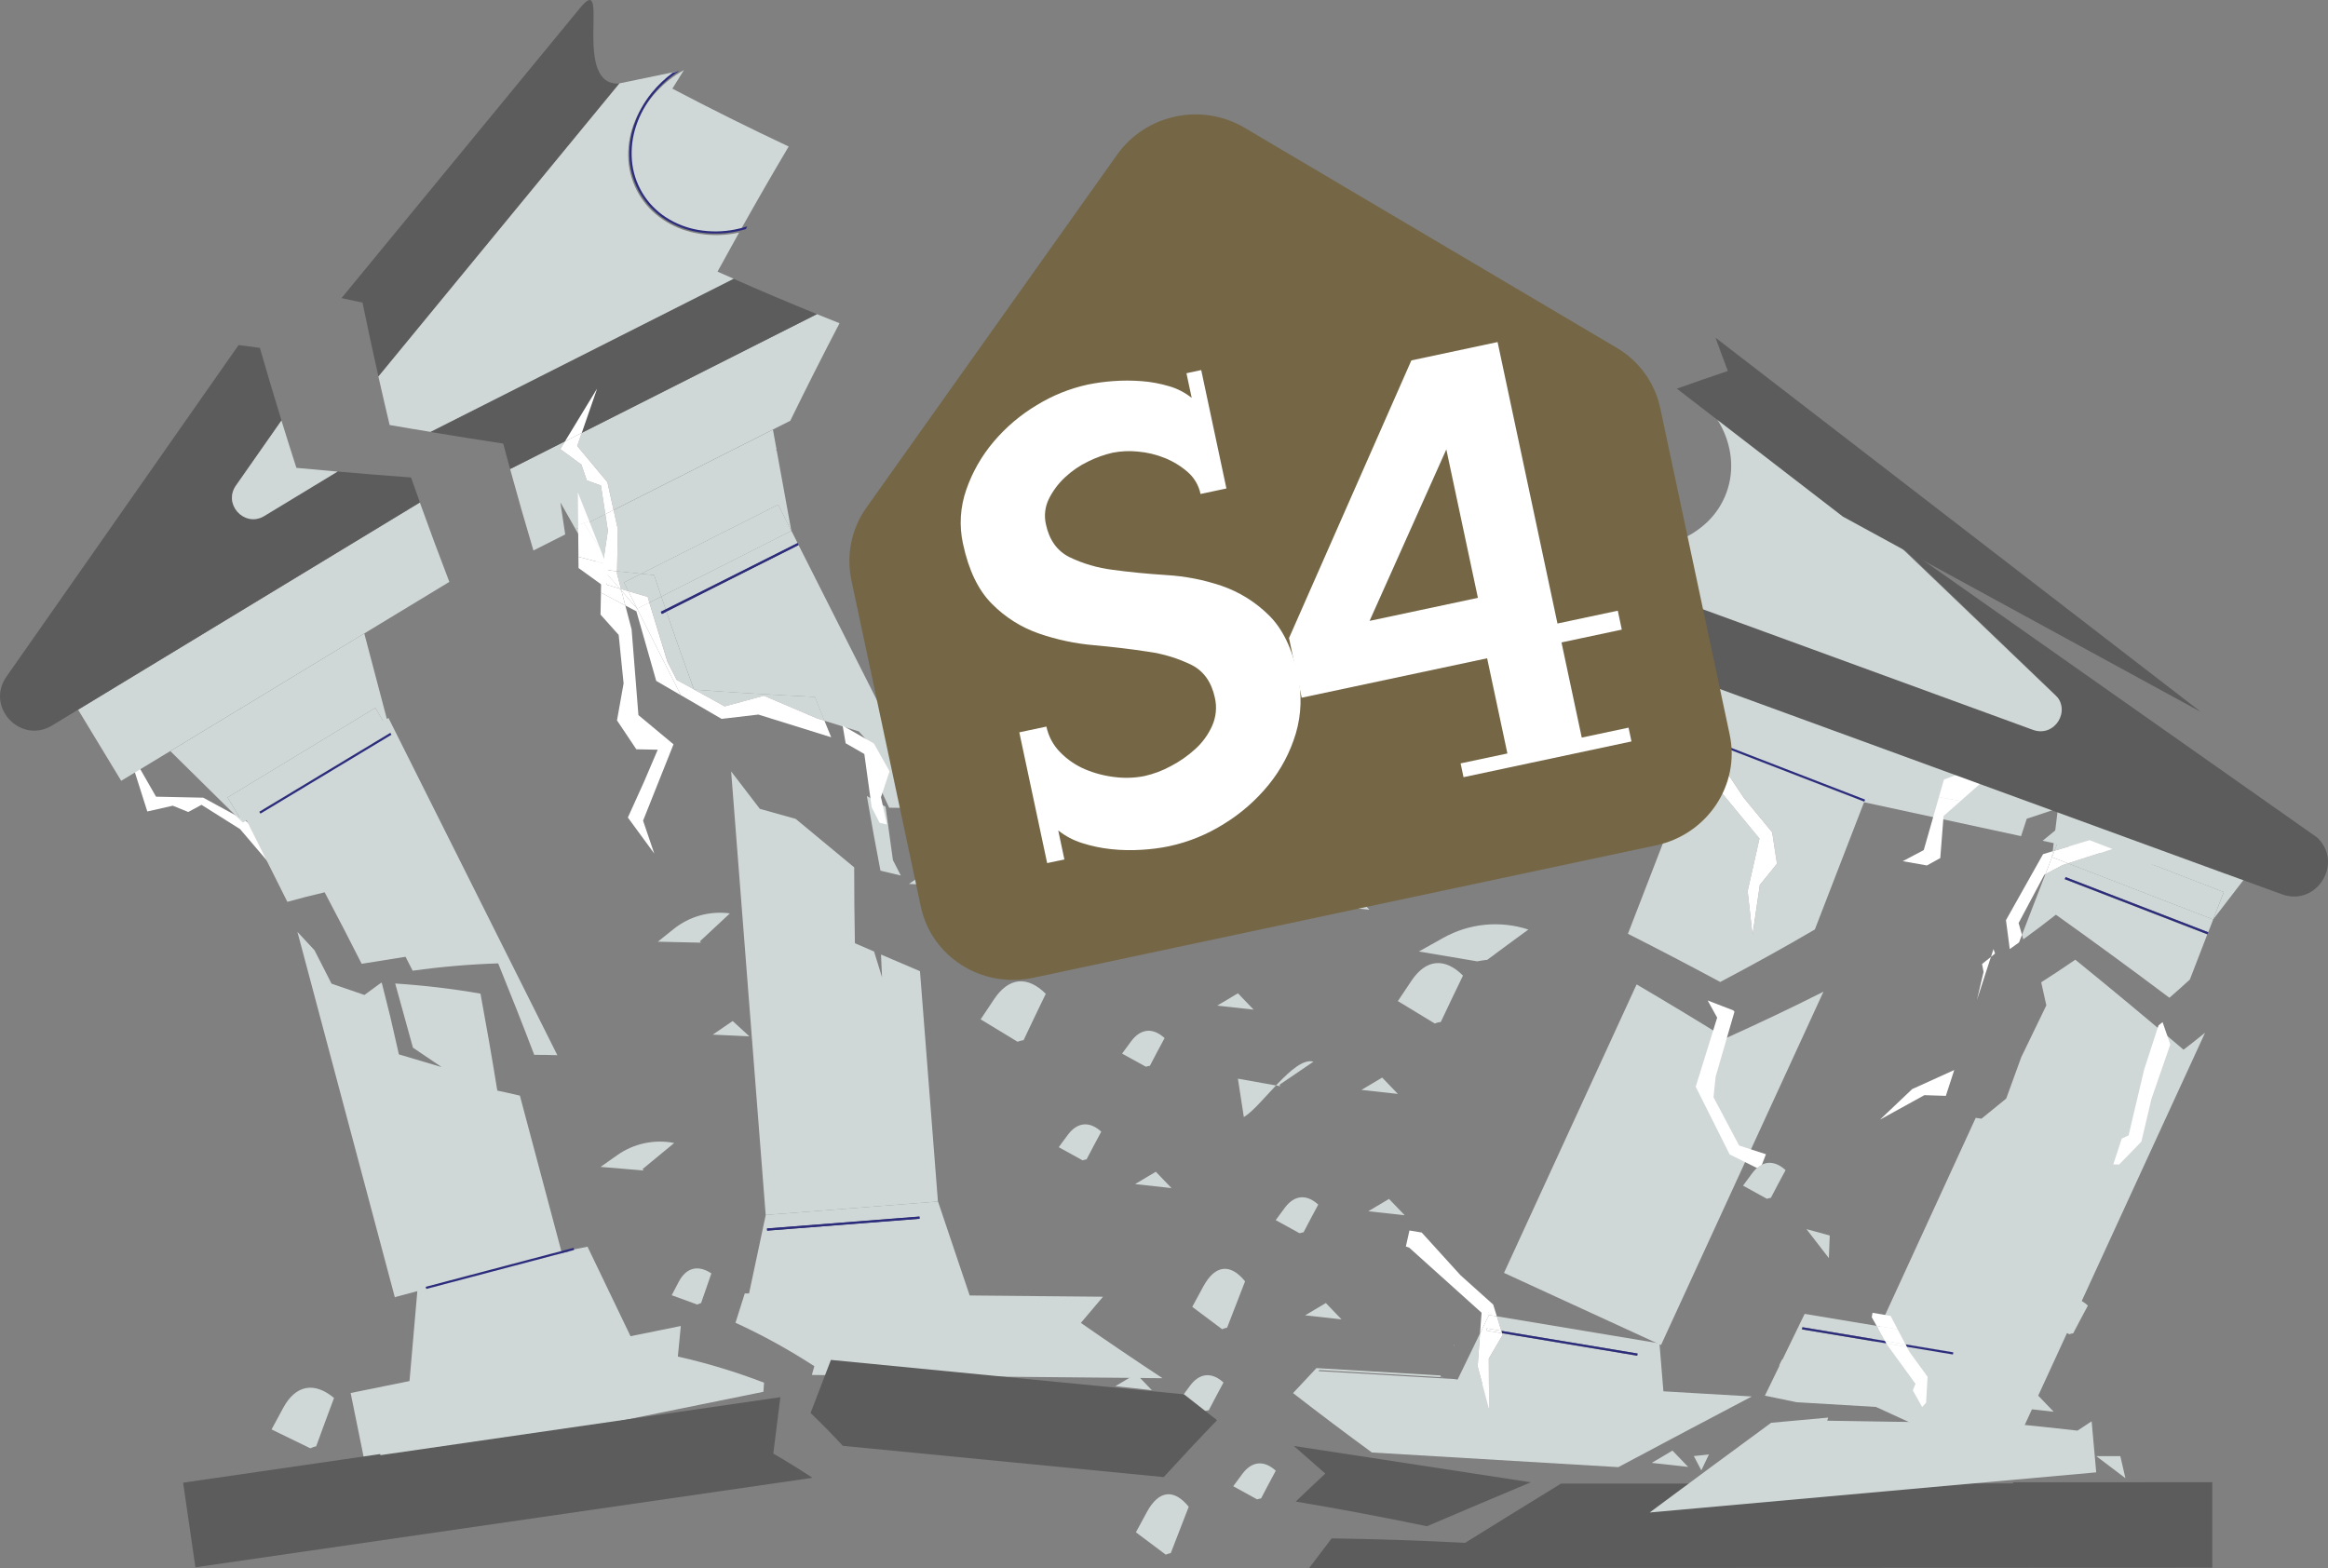 <?xml version="1.0" encoding="UTF-8"?>
<svg id="Layer_2" data-name="Layer 2" xmlns="http://www.w3.org/2000/svg" viewBox="0 0 789.98 532.16">
  <rect x="0" y="0" width="789.98" height="532.16" fill="#808080" stroke="none"/>
  <defs>
    <style>
      .cls-1 {
        fill: none;
      }

      .cls-1, .cls-2, .cls-3, .cls-4, .cls-5, .cls-6, .cls-7 {
        stroke-width: 0px;
      }

      .cls-3 {
        fill: #756746;
      }

      .cls-4 {
        fill: #5c5c5c;
      }

      .cls-5 {
        fill: #2c2c7c;
      }

      .cls-6 {
        fill: #d0d8d7;
      }

      .cls-7 {
        fill: #fff;
      }
    </style>
  </defs>
  <g id="Layer_2-2" data-name="Layer 2">
    <g id="Layer_2-2" data-name="Layer 2-2">
      <path class="cls-5" d="m398.88,90.18l1.1.29-.16-.37c-.31.02-.62.04-.94.07h0Z"/>
      <path class="cls-1" d="m208.2,173.09l54.08-27.32,1.22,6.68c1.54-3.22,3.1-6.45,4.67-9.67l-59.96,30.29h0s-.01.02-.01.02Z"/>
      <path class="cls-1" d="m205.7,191.42c.25.65.5,1.29.77,1.94l.47-1.62c-.42-.11-.83-.21-1.25-.31h0Z"/>
      <path class="cls-1" d="m184.75,182.03c.21,1.36.41,2.72.61,4.07,3.64.98,7.28,1.91,10.93,2.85-.04-3.61-.07-7.22-.11-10.83l-11.45,3.9h.02Z"/>
      <polygon class="cls-1" points="205.41 174.48 195.33 179.58 195.33 179.59 205.42 174.49 205.41 174.48"/>
      <path class="cls-1" d="m204.36,192.92l-4.3-4.96c.99,1.75,1.96,3.49,2.96,5.22.44.06.85.08,1.28.14l.06-.41h0Z"/>
      <path class="cls-6" d="m235.67,234.07l10.26,5.66,13.32-3.62,17.96,7.67,2.57.8c-1.09-2.68-2.17-5.37-3.23-8.08-13.69-.66-27.31-1.47-40.86-2.44h-.02s0,0,0,0Z"/>
      <path class="cls-6" d="m224.64,208.35l-.34-.67,1.61-.81c-.5-1.47-1-2.95-1.49-4.42l-4.06,2.05,6.13,20.03,3.19,6.25,5.79,3.19c-3.21-8.76-6.31-17.56-9.33-26.37l-1.5.76h0Z"/>
      <path class="cls-6" d="m300.5,273.79l-6.34-3.64c1.45,8.45,2.98,16.9,4.61,25.32,2.29.57,4.6,1.1,6.91,1.66l-2.68-5.25-2.5-18.09h0Z"/>
      <path class="cls-6" d="m206.28,180.08l-.87-5.6-10.1,5.1,4.75,8.38,4.3,4.96,1.92-12.83h0Z"/>
      <path class="cls-6" d="m210.74,199.89l2.48.74-1.5-2.96,5.86-2.96c-2.73-.27-5.47-.56-8.19-.85l-.02.79,1.37,5.24h0v.02h0v-.02Z"/>
      <path class="cls-6" d="m352.5,150.71l.08-.4c-.09.08-.17.16-.26.24.06.05.12.11.18.16h0Z"/>
      <path class="cls-6" d="m213.22,200.63l6.54,1.94.59,1.93,4.06-2.05c-.82-2.43-1.63-4.85-2.43-7.28-1.47-.14-2.93-.31-4.4-.46l-5.86,2.96,1.5,2.96h0Z"/>
      <path class="cls-5" d="m224.64,208.35l1.5-.76c-.08-.23-.17-.47-.25-.72l-1.61.81.34.67h.02Z"/>
      <path class="cls-5" d="m226.16,207.59l44.82-22.64-.34-.67-44.73,22.59c.08.23.17.47.25.72h0Z"/>
      <path class="cls-6" d="m190.13,170.44c1.73,3.05,3.45,6.1,5.19,9.15l10.1-5.1-1.49-9.69-4.81-1.79-1.83-5.36-7.16-5.23,1.61-2.65-18.64,9.41c2.53,9.23,5.17,18.44,7.91,27.64l10.79-5.45c-.56-3.65-1.09-7.3-1.65-10.94h-.02Z"/>
      <path class="cls-4" d="m197.03,2.47s.02,0,.03-.03c0,0-.02,0-.03.03l-81.15,98.7h0L197.03,2.47Z"/>
      <polygon class="cls-4" points="180.76 153.58 180.76 153.58 200.54 146.84 200.54 146.84 180.76 153.58"/>
      <polygon class="cls-4" points="197.41 146.9 277.23 106.59 277.23 106.59 197.41 146.9 197.41 146.9"/>
      <polygon class="cls-2" points="200.54 146.84 200.54 146.84 180.76 153.58 180.76 153.58 200.54 146.84"/>
      <polygon class="cls-2" points="197.41 146.9 277.23 106.59 277.23 106.58 197.41 146.9 197.41 146.9"/>
      <g>
        <path class="cls-6" d="m235.47,233.95l.19.12c13.55.96,27.18,1.77,40.86,2.44,1.08,2.69,2.15,5.39,3.23,8.08l11.7,3.64,7.22,8.07-.93,9.21,3.99,8.6c4.79.08,9.57.16,14.37.2l-45.12-89.34-44.82,22.64c3.01,8.82,6.11,17.61,9.33,26.37h0v-.04h-.02Z"/>
        <path class="cls-6" d="m224.42,202.45c.5,1.47.99,2.95,1.49,4.42l44.73-22.59-2.08-4.14h0l-44.13,22.3h-.02,0s0,0,0,0Z"/>
        <path class="cls-6" d="m208.2,173.09l1.46,6.6-.28,14.18c2.73.29,5.46.57,8.19.85l46.47-23.46,4.49,8.9-4.97-27.28c-.07-.02-.16-.06-.22-.08.05-.1.09-.21.16-.31l-1.22-6.68-54.08,27.32h0v-.02h0v-.02Z"/>
        <path class="cls-6" d="m224.42,202.45l44.13-22.29h0l-4.5-8.91-46.47,23.46c1.46.16,2.93.32,4.4.46.79,2.42,1.61,4.86,2.43,7.28h.01Z"/>
        <path class="cls-6" d="m195.86,151.35l10.26,12.3,2.09,9.43,59.96-30.29c5.43-11.12,11.01-22.16,16.72-33.1-2.57-1.02-5.12-2.06-7.68-3.08l-79.83,40.31-1.54,4.45h.02v-.02h0Z"/>
        <path class="cls-4" d="m170.75,150.51c.77,2.89,1.56,5.77,2.34,8.67l18.64-9.41,10.86-17.85-5.19,14.99,79.82-40.31c-9.48-3.85-18.92-7.84-28.28-11.98l-102.89,51.97c8.19,1.37,16.42,2.7,24.69,3.94h0v-.02Z"/>
        <path class="cls-4" d="m197.03,2.47l-81.15,98.7c2.38.5,4.75,1.02,7.13,1.52,1.72,8.39,3.53,16.77,5.42,25.12L210.24,28.32l-.14.04c-15.86.84-3.37-36.57-12.36-26.7-.22.24-.44.5-.69.8,0,0-.02,0-.03.03h0v-.03h.01Z"/>
        <path class="cls-6" d="m216.18,41.34c-1.52,3.63-2.29,7.55-2.25,11.5.07,7.95,3.85,15.41,10.2,20.19,3.16,2.38,6.76,4.07,10.59,5.02,4.03.99,8.23,1.25,12.37.75,1.44-.17,2.85-.43,4.23-.77,5.32-9.51,10.76-18.96,16.31-28.31-13.31-6.26-26.47-12.8-39.47-19.64,1.31-2.11,2.62-4.2,3.93-6.31h0c-3.41,1.91-6.49,4.32-9.16,7.16-2.85,3.03-5.14,6.56-6.74,10.41h-.02.01Z"/>
        <path class="cls-6" d="m132.23,144.23c4.6.81,9.21,1.58,13.83,2.33l102.89-51.97c-1.83-.81-3.65-1.6-5.47-2.41,2.43-4.44,4.87-8.85,7.33-13.26-1.19.27-2.41.47-3.63.61-4.22.51-8.51.24-12.63-.77-3.94-.95-7.63-2.71-10.87-5.14-6.54-4.92-10.41-12.61-10.51-20.79-.04-4.05.74-8.06,2.31-11.8,1.62-3.93,3.96-7.53,6.88-10.62,2.25-2.38,4.78-4.45,7.5-6.19l-19.64,4.07-81.81,99.49c1.24,5.48,2.5,10.96,3.8,16.42v.02h0v.02h.02Z"/>
      </g>
      <path class="cls-5" d="m215.12,42.52c-1.28,3.83-1.77,7.9-1.45,11.93.68,8.15,5.11,15.53,11.98,19.96,3.4,2.19,7.21,3.67,11.22,4.35,4.19.71,8.48.67,12.66-.14,1.21-.24,2.41-.53,3.58-.87.15-.31.29-.63.44-.93-1.35.43-2.75.8-4.17,1.07-4.08.81-8.29.86-12.39.15-3.88-.66-7.61-2.09-10.93-4.24-6.68-4.3-10.97-11.48-11.63-19.4-.32-3.94.17-7.9,1.42-11.64,1.3-3.96,3.33-7.64,5.96-10.87,2.46-3.03,5.37-5.66,8.62-7.81l-2.16.62c-2.6,1.93-4.97,4.18-7.04,6.71-2.69,3.29-4.76,7.06-6.09,11.1h-.02Z"/>
      <g>
        <path class="cls-1" d="m304.34,229.05h0l.05.75h0l7.77,99.79c5.54,2.35,11.11,4.67,16.69,6.96.62,13.27,1.45,26.55,2.51,39.82-1.06-13.27-1.89-26.55-2.51-39.82-5.59-2.29-11.13-4.63-16.69-6.96l6.09,78.17h.05l10.91,32.38,16.69-1.3c6.34-8.85,12.79-17.61,19.37-26.25-13.82-8.25-27.49-16.77-41-25.58,9.5-12.05,19.25-23.9,29.2-35.53-13.12-8.85-26.07-17.97-38.85-27.36,10.35-11.68,20.91-23.14,31.67-34.38-12.38-9.42-24.58-19.08-36.57-29.02,11.15-11.26,22.5-22.29,34.05-33.08-11.54-9.88-22.88-20.02-34-30.37l-5.78,27.13.36,4.62h0v.03h0Z"/>
        <rect class="cls-5" x="260.16" y="414.88" width="51.9" height=".75" transform="translate(-31.36 23.45) rotate(-4.45)"/>
        <g>
          <path class="cls-6" d="m312.17,329.59c-4.43-1.87-8.81-3.76-13.21-5.65l.35,7.73-2.7-8.75c-2.17-.94-4.36-1.86-6.51-2.81-.17-8.59-.24-17.17-.24-25.75l-19.85-16.45-12.17-3.41-9.74-12.71,11.72,150.53h.05l58.4-4.56-6.09-78.17h0Z"/>
          <path class="cls-6" d="m318.3,407.76h-.05l-58.4,4.56-7.19,33.8,76.56-5.96-10.91-32.39h-.01Zm-58.04,9.9l-.05-.75,51.74-4.02.05.75-51.74,4.02h0Z"/>
        </g>
        <polygon class="cls-5" points="329.33 440.52 329.21 440.14 252.65 446.12 252.58 446.49 329.33 440.52"/>
      </g>
      <path class="cls-6" d="m504.69,325.73c4.63-3.45,9.28-6.88,13.95-10.27-9.6-3.14-20.08-2.11-28.89,2.82l-8.27,4.63,19.78,3.34c1.14-.22,2.28-.4,3.43-.52h0Z"/>
      <path class="cls-6" d="m396.58,303.49l-3.04,4.13,8.1,4.46c.44-.16.89-.26,1.34-.32,1.65-3.17,3.31-6.31,4.99-9.41-4.02-3.67-8.15-3.26-11.39,1.14h0Z"/>
      <path class="cls-6" d="m347.34,353.01c2.5-5.3,5.01-10.55,7.53-15.74-6.23-6.22-12.57-5.59-17.49,1.76l-4.61,6.9,12.51,7.6c.68-.26,1.36-.43,2.06-.52h0Z"/>
      <path class="cls-6" d="m445.71,360.3c-6.61-1.95-17.63,15.32-23.63,18.79l-2.01-13.02,14.21,2.53c.07-.01.15-.03.22-.04-.11-.14-.23-.28-.35-.41,3.84-2.64,7.69-5.25,11.55-7.85h.01Z"/>
      <path class="cls-6" d="m449.43,227.07l-3.04,4.13,8.1,4.46c.44-.16.89-.26,1.34-.32,1.65-3.17,3.31-6.31,4.99-9.41-4.02-3.67-8.15-3.26-11.39,1.14h0Z"/>
      <path class="cls-6" d="m383.8,353.43l-3.04,4.13,8.1,4.46c.44-.16.89-.26,1.34-.32,1.65-3.17,3.31-6.31,4.99-9.41-4.02-3.67-8.15-3.26-11.39,1.14h0Z"/>
      <path class="cls-6" d="m435.94,409.94l-3.04,4.13,8.1,4.46c.44-.16.89-.26,1.34-.32,1.65-3.17,3.31-6.31,4.99-9.41-4.02-3.67-8.15-3.26-11.39,1.14h0Z"/>
      <polygon class="cls-4" points="761.95 271.32 527.35 220.65 527.35 220.65 761.95 271.32 761.95 271.32"/>
      <polygon class="cls-2" points="761.95 271.32 527.35 220.65 527.35 220.65 761.95 271.32 761.95 271.32"/>
      <polygon class="cls-6" points="570.83 278.99 569.09 288.82 584.7 257.55 508.89 244.12 511.36 278.59 513.1 268.76 570.83 278.99"/>
      <rect class="cls-6" x="536.44" y="219.47" width="9.99" height="58.63" transform="translate(235.01 759.81) rotate(-83.73)"/>
      <path class="cls-6" d="m518.84,247.69l166.99,36.07,1.93-5.91c8.13-2.7,16.25-5.39,24.38-8.09-6.33,5.19-12.66,10.38-19,15.57l62.84,13.58,5.95-27.6-234.61-50.67c1.33,2.41,2.67,4.83,4.01,7.23-7.7,3.32-15.36,6.73-22.99,10.22.02.21.03.43.07.65l10.4,8.94h.02s0,.02,0,.02h0Z"/>
      <path class="cls-6" d="m493.36,277.7c-2.35,1.39-4.7,2.78-7.04,4.19l12.36,1.36-5.32-5.54h0Z"/>
      <path class="cls-6" d="m699.85,238.24l-54.87-52.52-62.54-43.85c.41.64.81,1.28,1.18,1.95,1.99,3.52,3.26,7.42,3.69,11.44.89,8.13-2.05,16.22-7.95,21.88-2.93,2.8-6.39,4.98-10.18,6.4-3.98,1.51-8.2,2.27-12.45,2.27-4.56,0-9.08-.8-13.35-2.38-3.13-1.12-6.09-2.66-8.83-4.54-4.89,1.22-9.79,2.46-14.69,3.74.66,1.88,1.32,3.76,1.99,5.64l170.55,61.98c7.33,2.66,13.11-6.61,7.46-12.01h0s0,0,0,0Z"/>
      <polygon class="cls-7" points="203.78 208.57 209.94 215.47 211.61 231.93 209.37 244.48 215.93 254.28 223.19 254.43 218.48 265.46 213.06 277.44 222 289.65 218.22 278.51 228.55 252.6 216.64 242.68 214.33 213.61 212.2 205.49 203.93 201.11 203.78 208.57"/>
      <path class="cls-7" d="m204.75,193.37l-.39-.45-.06.41c.15.02.3.04.45.04h0Z"/>
      <path class="cls-7" d="m204.31,193.32l-.25,1.67,1.99,3.5,4.27,1.27-5.55-6.4c-.15-.02-.3-.04-.45-.04h-.01Z"/>
      <polygon class="cls-7" points="205.42 174.49 208.2 173.09 208.2 173.08 205.41 174.48 205.42 174.49"/>
      <path class="cls-7" d="m206.28,180.08l-1.92,12.83.39.45c1.55.17,3.1.33,4.64.49l.28-14.18-1.46-6.6-2.8,1.42.87,5.6h.02l-.02-.02h0Z"/>
      <path class="cls-7" d="m210.31,199.77l.43.14-1.37-5.24.02-.79c-1.55-.16-3.1-.32-4.64-.49l5.55,6.4h0s0-.02,0-.02Z"/>
      <polygon class="cls-7" points="190.13 152.42 197.28 157.65 199.12 163.01 203.92 164.79 205.41 174.48 208.2 173.08 206.12 163.65 195.86 151.35 197.41 146.9 191.74 149.77 190.13 152.42"/>
      <polygon class="cls-7" points="191.74 149.76 197.42 146.9 197.42 146.9 191.74 149.76"/>
      <polygon class="cls-7" points="202.6 131.92 191.74 149.77 197.41 146.9 202.6 131.92"/>
      <path class="cls-7" d="m471.96,151.29c-1.45,8.44-2.89,16.88-4.34,25.31l7.29,7.59c1.07-.63,2.15-1.26,3.22-1.89-2.06-10.34-4.12-20.67-6.17-31.01h0Z"/>
      <path class="cls-7" d="m493.15,217.5l-10.73-8.55c-.03-.21-.05-.43-.09-.65-1.11.56-2.23,1.12-3.34,1.67l4.94,5.88,9.21,1.63h0Z"/>
      <polygon class="cls-7" points="657.95 270.53 665.31 271.83 665.31 271.83 657.95 270.52 657.95 270.53"/>
      <path class="cls-7" d="m652.82,288.48l-7.14,3.78,8.2,1.45,4.53-2.51,1.12-14.27c1.93-1.7,3.85-3.4,5.77-5.1l-7.36-1.31-5.13,17.95h0Z"/>
      <path class="cls-7" d="m659.66,264.55l-1.71,5.97,7.36,1.31c6.13-5.43,12.26-10.84,18.4-16.27-8.02,3-16.04,5.99-24.06,8.99h0Z"/>
      <rect class="cls-5" x="84.46" y="262.24" width="51.9" height=".37" transform="translate(-120.03 95.23) rotate(-31.22)"/>
      <rect class="cls-5" x="84.27" y="261.92" width="51.9" height=".38" transform="translate(-119.9 95.09) rotate(-31.22)"/>
      <polygon class="cls-4" points="80.94 117.11 80.94 117.11 2.16 229.64 2.16 229.64 2.16 229.64 80.94 117.11"/>
      <polygon class="cls-4" points="142.48 170.52 26.5 240.84 26.5 240.84 142.48 170.52 142.48 170.52"/>
      <polygon class="cls-2" points="26.5 240.84 142.48 170.52 142.48 170.52 26.5 240.84 26.5 240.84"/>
      <polygon class="cls-7" points="112.04 297.33 94.5 288.62 83.39 278.56 68.97 270.71 52.95 270.37 42.72 252.52 49.99 275.39 58.63 273.43 63.88 275.57 68.38 273.13 81.47 281.38 91.28 292.88 101.32 301.98 110.54 301.86 117.13 306.5 112.82 297.9 112.04 297.33"/>
      <path class="cls-7" d="m203.49,185.83l-5.41-8.32,1.86-.64h0l-3.76,1.27c.04,3.61.07,7.22.11,10.83,3.12.82,6.26,1.63,9.39,2.43-.74-1.87-1.46-3.72-2.2-5.58h0Z"/>
      <path class="cls-7" d="m206.44,193.35c-.25-.65-.5-1.29-.77-1.94-3.13-.8-6.26-1.62-9.39-2.43,0,1.26.02,2.54.04,3.79l9.15,6.61.97-6,.02-.03h-.02,0Z"/>
      <polygon class="cls-7" points="216.22 206.59 210.87 200.42 212.2 205.49 215.95 207.46 222.68 231.07 231.04 235.94 216.23 206.59 216.22 206.59"/>
      <path class="cls-7" d="m301.86,261.79l-5.29-9.45-10.63-6.09c.33,1.99.67,4,1.02,5.99l6.34,3.64,2.5,18.09,2.68,5.25c.83.21,1.66.41,2.5.59l-2.03-9.26,2.91-8.79v.02h0Z"/>
      <path class="cls-7" d="m257.44,242.53l24.61,7.67c-.76-1.88-1.53-3.75-2.29-5.63l-2.57-.8-17.96-7.67-13.32,3.62-10.26-5.66s-.11,0-.17-.02l-.03-.1-5.8-3.19-3.19-6.25-6.13-20.03-4.14,2.08,14.83,29.36,13.84,8.05,12.55-1.47h0v.03h.03Z"/>
      <path class="cls-7" d="m235.5,234.06s.11,0,.17.02l-.19-.12.03.1h0Z"/>
      <path class="cls-7" d="m344.47,285.24l-.48-7.73c-.79-.32-1.59-.65-2.38-.97l2.86,8.7h0Z"/>
      <path class="cls-7" d="m198.08,177.51l5.41,8.32-3.54-8.96-1.86.64h-.01Z"/>
      <polygon class="cls-7" points="210.74 199.89 210.87 200.42 216.22 206.59 216.23 206.59 213.22 200.63 210.74 199.89"/>
      <polygon class="cls-7" points="213.22 200.63 216.23 206.59 220.36 204.5 219.77 202.57 213.22 200.63"/>
      <path class="cls-7" d="m196.2,178.15l3.76-1.27c-1.28-3.26-2.57-6.52-3.87-9.78.04,3.69.06,7.38.11,11.07h0v-.02Z"/>
      <path class="cls-7" d="m210.31,199.77l-4.27-1.27-1.99-3.5v.03l-.14,6.08,8.27,4.37-1.31-5.05-.56-.66h0Z"/>
      <polygon class="cls-7" points="210.31 199.77 210.87 200.42 210.74 199.89 210.31 199.77"/>
      <rect class="cls-5" x="221.64" y="195.92" width="51.9" height=".75" transform="translate(-61.72 131.8) rotate(-26.63)"/>
      <rect class="cls-5" x="84.32" y="261.74" width="51.9" height=".75" transform="translate(-119.45 94.51) rotate(-31.07)"/>
      <rect class="cls-5" x="260.25" y="414.87" width="51.9" height=".75" transform="translate(-31.56 23.62) rotate(-4.48)"/>
      <g>
        <path class="cls-6" d="m585.62,352.34c-10.4-6.45-20.48-12.53-30.25-18.26l-45,97.9h0l.05.03,53.23,24.46,55.12-119.92c-10.54,5.33-21.58,10.58-33.15,15.79h0s0,0,0,0Z"/>
        <polygon class="cls-1" points="584.21 253.32 584.23 253.33 584.5 252.65 632.89 271.36 632.89 271.34 584.49 252.62 584.21 253.32"/>
        <polygon class="cls-1" points="751 312.04 749.33 316.36 700.92 297.64 700.66 298.35 700.67 298.35 700.93 297.67 749.32 316.37 749.33 316.36 751 312.04 772.32 284.36 772.32 284.36 751 312.04"/>
        <polygon class="cls-1" points="655.89 239.34 584.07 211.58 579.87 245.89 634.56 267.04 655.89 239.34"/>
        <polygon class="cls-1" points="749.05 317.08 743.12 332.43 743.12 332.43 749.05 317.08 749.05 317.08"/>
        <polygon class="cls-1" points="574.98 258.56 552.42 316.89 552.43 316.89 574.98 258.56 574.98 258.56"/>
        <polygon class="cls-1" points="512.74 428.53 557.74 330.63 557.74 330.63 512.74 428.53"/>
        <path class="cls-1" d="m559.93,227.05l-.73,6.98,8.69,16.38,9.09,2.95,2.88-7.48,4.2-34.31,71.81,27.76-21.33,27.69-1.66,4.31v.02s0,0,0,0l-.27.7h0s-16.77,43.37-16.77,43.37c3.3-1.93,6.55-3.87,9.74-5.81,12.46,7.55,25.43,15.64,38.88,24.3,6.08-3.91,11.92-7.86,17.53-11.83l-1.29-9.81,12.59-22.4,3.27-1,3.95-32.3,24.76,9.58h0l-159.34-61.62.38.45-6.37,22.05h0s0,0,0,0Z"/>
        <path class="cls-1" d="m669.31,386.83l-7.21-1.08-15.94,6.5,12.06-9.01,14.94-4.78,10.42-22.69,3.35-9.19-.19-2.74c-5.84,3.62-11.92,7.19-18.22,10.73-12.89-9.48-25.33-18.35-37.3-26.67-3.3,1.74-6.67,3.47-10.08,5.19l-55.12,119.92.05.03-6.24,33.6,43.67,20.08,22.74-26.02-.05-.03,43.13-93.84h0s0,0,0,0Z"/>
        <path class="cls-1" d="m552.42,316.89l22.55-58.33-10.28-5.13-11.53-22.96,7.27-23.45-3.23-5.83-11.59-4.49c-3.44.99-6.87,1.99-10.3,3.01l-.25.33c5.55,14.15,11.41,28.18,17.54,42.09-10.63,3.35-21.24,6.87-31.81,10.52.31.19.61.37.92.57-3.88,1.57-7.74,3.16-11.61,4.78-.74-.11-1.5-.19-2.25-.25,6.46,13.96,13.22,27.79,20.22,41.48-14.56,5.49-29.03,11.26-43.41,17.33,3.64,6.82,7.35,13.6,11.14,20.35,17.18-8,33.49-15.94,48.94-23.87,2.54,1.27,5.11,2.56,7.69,3.87h0Z"/>
        <path class="cls-1" d="m557.74,330.63c-2.5-1.47-4.98-2.92-7.44-4.34-15.91,6.95-32.69,13.87-50.32,20.8,3.52,7.3,7.1,14.57,10.76,21.81-14.37,5.32-28.64,10.91-42.81,16.81,7.52,14.26,15.31,28.37,23.36,42.31-9.96,4.35-19.85,8.85-29.7,13.5l28.45,13.08,22.74-26.02h-.05s0-.04,0-.04h0l45-97.9h0Z"/>
        <polygon class="cls-1" points="684.98 313.25 686.14 317.24 694.08 296.68 693.71 296.88 684.98 313.25"/>
        <path class="cls-6" d="m584.22,253.34h0l-.02-.02.28-.71,48.41,18.72,1.66-4.31-54.69-21.14-2.88,7.48,4.02,1.3,10.84,16.25,9.53,11.52,1.63,10.7-5.82,7.2-2.47,17.03-1.67-14.96,4.03-17.81-21.06-25.51-1.04-.51-22.55,58.33c10.1,5.11,20.54,10.55,31.32,16.35,11.22-5.92,21.93-11.85,32.11-17.82l16.77-43.37-48.39-18.71v.02h0Z"/>
        <polygon class="cls-5" points="632.89 271.36 584.5 252.65 584.23 253.33 632.63 272.04 632.89 271.36"/>
        <polygon class="cls-5" points="632.63 272.04 632.62 272.06 632.63 272.06 632.91 271.36 632.89 271.36 632.62 272.05 632.89 271.36 632.89 271.36 632.63 272.04"/>
        <polygon class="cls-5" points="584.23 253.33 584.22 253.34 632.62 272.06 632.63 272.04 584.23 253.33"/>
        <path class="cls-6" d="m704.22,325.7c-3.74,2.58-7.6,5.13-11.56,7.66l1.74,7.83-8.51,17.58-5.1,14.04-8.4,6.84-1.95-.29-43.13,93.84.05.03,53.23,24.46,67.67-147.21c-2.37,1.94-4.82,3.86-7.3,5.76-12.65-10.79-24.9-20.94-36.71-30.52l-.02-.02h0Z"/>
        <path class="cls-6" d="m700.66,298.37v-.02s0,0,0,0l.27-.71,48.41,18.72,1.68-4.32-49.26-19.05-1.85.59-5.82,3.09-7.95,20.56.44,1.55c3.8-2.77,7.5-5.55,11.07-8.36,12.38,8.82,25.23,18.21,38.52,28.19,2.37-2.05,4.68-4.12,6.94-6.2l5.93-15.35-48.39-18.71h0Z"/>
        <polygon class="cls-6" points="696.56 288.88 697.17 288.72 699.92 281.59 709.06 285.13 716.79 282.8 725.28 266.16 700.52 256.59 696.56 288.88"/>
        <path class="cls-6" d="m751,312.04l21.32-27.68-40.08-15.49,40.08,15.49h0l-40.08-15.49c-2.22,1.3-4.43,2.6-6.64,3.9l-3.85,13.78h0l-4.92,1.59,37.78,14.6-3.6,9.31h-.02s0,0,0,0Z"/>
        <polygon class="cls-6" points="772.32 284.36 772.32 284.36 732.25 268.86 772.32 284.36"/>
        <polygon class="cls-6" points="697.17 288.72 709.06 285.13 699.92 281.59 697.17 288.72"/>
        <polygon class="cls-6" points="751 312.04 754.6 302.73 716.83 288.13 701.74 293 751 312.04"/>
        <polygon class="cls-5" points="700.67 298.35 749.07 317.05 749.05 317.08 749.05 317.08 749.07 317.06 749.32 316.37 700.93 297.67 700.67 298.35"/>
        <polygon class="cls-5" points="749.05 317.08 749.07 317.08 749.34 316.38 749.32 316.37 749.07 317.06 749.05 317.08"/>
        <polygon class="cls-5" points="700.67 298.35 700.66 298.37 749.05 317.08 749.07 317.05 700.67 298.35"/>
        <polygon class="cls-7" points="597.24 396.91 597.24 396.91 599.25 391.71 590.15 388.76 581.46 372.38 582.18 365.4 588.57 343.35 588.2 342.9 579.47 339.53 582.7 345.36 575.42 368.81 586.94 391.78 597.24 396.9 597.24 396.91"/>
        <polygon class="cls-7" points="574.98 258.55 564.68 253.43 574.98 258.56 574.98 258.55"/>
        <polygon class="cls-7" points="597.06 284.59 593.04 302.4 594.7 317.36 597.18 300.32 603 293.13 601.37 282.44 591.85 270.92 581.01 254.67 576.99 253.36 574.98 258.56 576.01 259.07 597.06 284.59"/>
        <path class="cls-7" d="m672.59,327.16l.51,2.69-2.25,9.52,4.75-14.64c-1,.81-2,1.61-3.01,2.42h0Z"/>
        <path class="cls-7" d="m696.56,288.88l-3.27,1-12.59,22.4,1.29,9.81c1.05-.75,2.09-1.5,3.14-2.25l1.01-2.6-1.15-3.99,8.72-16.36.37-.2,2.24-5.78.24-2.02h0Z"/>
        <polygon class="cls-7" points="648.87 369.61 637.95 379.97 653.02 371.66 660.3 371.9 663.15 363.13 648.87 369.61"/>
        <polygon class="cls-7" points="694.08 296.68 699.9 293.59 701.74 293 696.32 290.9 694.08 296.68"/>
        <path class="cls-7" d="m727.67,362.63l-5.36,22.69-2.33,1.07-2.85,8.76,1.97.06,7.55-7.77,3.42-14.53,6.4-18.46-2.63-7.58c-.46.38-.92.75-1.39,1.14l-4.75,14.64h0Z"/>
        <path class="cls-7" d="m677,323.61l-.53-1.53-.86,2.65c.46-.38.93-.75,1.39-1.14h0Z"/>
        <polygon class="cls-7" points="697.17 288.72 696.56 288.88 696.32 290.9 697.17 288.72"/>
        <polygon class="cls-7" points="696.32 290.9 701.74 293 716.83 288.13 709.06 285.13 697.17 288.72 696.32 290.9"/>
      </g>
      <path class="cls-6" d="m416.4,450.58c2.03-5.3,4.06-10.55,6.1-15.74-5.05-6.22-10.19-5.59-14.18,1.76l-3.74,6.9,10.14,7.6c.55-.26,1.1-.43,1.67-.52h0Z"/>
      <path class="cls-6" d="m438.79,288.77c-2.35,1.39-4.7,2.78-7.04,4.19l12.36,1.36-5.32-5.54h0Z"/>
      <path class="cls-6" d="m420.08,337.09c-2.35,1.39-4.7,2.78-7.04,4.19l12.36,1.36-5.32-5.54h0Z"/>
      <path class="cls-6" d="m469.03,365.69c-2.35,1.39-4.7,2.78-7.04,4.19l12.36,1.36-5.32-5.54h0Z"/>
      <polygon class="cls-1" points="123.02 460.79 123.02 460.79 123.02 460.79 128.48 487.72 128.48 487.72 123.02 460.79"/>
      <path class="cls-1" d="m204.53,416.31h.02l-14.29-53.65h-.02l14.3,53.66h-.01Z"/>
      <path class="cls-1" d="m132.34,248.45l-44.38,26.92.2.32.2.33,44.37-26.91,66.35,109.43h.02l-66.35-109.45-.2-.32-8.91-33.79h0l8.91,33.79-.2-.33h-.01Z"/>
      <polygon class="cls-1" points="221.22 446.17 204.6 416.31 204.58 416.31 221.2 446.18 221.22 446.17"/>
      <path class="cls-1" d="m141.69,309.3c1.51.1,3.03.2,4.53.32l-1.35-5.11-15.03-.86c.45,1.76.92,3.49,1.36,5.24,3.42.06,6.85.21,10.27.41l.19-.14v.15h.04,0Z"/>
      <polygon class="cls-1" points="122.86 460.05 122.88 460.12 122.86 460.05 122.86 460.05"/>
      <path class="cls-1" d="m94.5,288.61l-11.11-10.06-14.42-7.85-16.01-.33-10.24-17.84,7.26,22.87,8.64-1.97,5.25,2.14,4.51-2.45,13.08,8.26,9.81,11.5,5.53,5.01c3.31-1.12,6.63-2.18,9.98-3.18l-12.3-6.11h.02Z"/>
      <path class="cls-1" d="m159.59,442.37l-44.49-120.72,6.34,5.66,6.8,10.76,11.47,2.79,5.26-4.64c-3.42.15-6.83.37-10.25.67-.63-1.69-1.27-3.38-1.91-5.07l-.42.03-20.65-19.2h0l-.7-.65-4.92-3.19c-3.44.61-6.86,1.3-10.27,2.04l4.01,4.55,9.19.93,6.02,5.35,44.49,120.72h.05-.05.02v-.03h0Z"/>
      <path class="cls-1" d="m144.44,320.83l2.78,12.86,14.46,4.49-9.68-6.7-5.77-21.86c-1.51-.12-3.02-.22-4.53-.32l2.75,11.53h-.02.01Z"/>
      <path class="cls-1" d="m110.15,297.49l-1.61-4.53-3.97.62,4.88,3.24.69.66h.01Z"/>
      <path class="cls-1" d="m132.82,228.52h0l10.87,33.2.21.3,72.66,105.36c11.32-1.24,22.76-1.75,34.25-1.49,4.64,10.22,9.16,20.47,13.58,30.76-4.42-10.29-8.93-20.54-13.58-30.76-11.48-.26-22.91.24-34.25,1.49l31.51,45.7h.05l25.69,22.52,39.56-27.28h0l-10.74-32.83h-.05l-85.7-124.27-8.95-3.68-9.87-22.48-3.98-1.45,3.21,7.77,6.24,28.48,13.13,8.21-6.73,27.08,5.27,10.54-10.53-10.9,3.74-12.61,3.17-11.57-7.21.83-7.85-8.83.54-12.71-3.9-16.09-7.03-5.99-.87-7.41-10.61-3.87c-.35-1.21-.7-2.43-1.06-3.64-3.77.08-7.53.18-11.29.22-.57-1.25-1.13-2.52-1.7-3.76l-28.18,19.42.39-.27h0v.02-.02h0Z"/>
      <polygon class="cls-5" points="122.94 460.43 122.94 460.43 122.88 460.12 122.94 460.43"/>
      <polygon class="cls-5" points="123.02 460.79 123.02 460.79 122.93 460.43 123.02 460.79"/>
      <polygon class="cls-5" points="140.65 456.83 152.53 454.41 140.65 456.83 140.65 456.83"/>
      <path class="cls-6" d="m140.01,329.43c9.62-1.34,19.31-2.18,29.04-2.49,4.19,10.3,8.28,20.65,12.23,31.03,2.62,0,5.24.06,7.85.13l-57.3-114.43-46.4,23.24-.17-.34-6.01,3.01h0l18.26,36.47c4.2-1.17,8.41-2.26,12.66-3.23,4.28,8.04,8.43,16.13,12.56,24.26l14.88-2.38,2.41,4.7h0l-.02.02h.01Z"/>
      <path class="cls-6" d="m108.54,292.96l1.61,4.53h0l20.42,19.45.42-.02c-3.09-8.58-6.24-17.13-9.49-25.62-4.33.45-8.65,1.01-12.96,1.66h0Z"/>
      <path class="cls-6" d="m168.75,370.08c-1.77-10.98-3.68-21.93-5.7-32.87-9.58-1.67-19.25-2.8-28.94-3.44l6.02,21.78,9.75,6.59-14.52-4.31-2.93-12.82-2.88-11.49c-.07,0-.15-.01-.22,0l-5.67,4.14-11.16-3.84-5.78-11.34-5.79-6.22,33.14,124.32h.05l-.09-.38,50.16-13.36.08.37,6.45-1.72-14.3-53.66c-2.55-.61-5.1-1.18-7.66-1.72h-.02v-.03h.01Z"/>
      <path class="cls-6" d="m141.66,309.15l-.19.14c.07,0,.15.01.22.02v-.15h-.03Z"/>
      <polygon class="cls-6" points="110.15 297.49 108.54 292.96 108.54 292.96 110.15 297.49 110.15 297.49"/>
      <polygon class="cls-6" points="92.33 257.17 92.33 257.17 92.32 257.18 110.66 293.6 110.66 293.6 92.33 257.17"/>
      <polygon class="cls-6" points="57.79 254.89 57.79 254.89 123.22 215.22 57.79 254.89"/>
      <polygon class="cls-6" points="127.35 240.24 132.34 248.45 132.54 248.78 123.62 214.98 57.81 254.9 82.38 279.15 77.22 270.63 127.35 240.24"/>
      <polygon class="cls-6" points="82.38 279.15 57.81 254.9 123.62 214.98 123.62 214.98 123.22 215.22 57.79 254.89 82.38 279.18 82.38 279.15"/>
      <polygon class="cls-6" points="88.15 275.68 87.95 275.37 132.34 248.45 127.35 240.24 77.22 270.63 82.38 279.15 82.39 279.17 88.15 275.68"/>
      <polygon class="cls-6" points="92.32 257.15 92.32 257.18 92.33 257.17 92.32 257.15"/>
      <polygon class="cls-6" points="138.92 469.17 214.17 453.9 199.37 423.09 199.34 423.09 199.34 423.09 199.32 423.09 192.78 424.42 192.87 424.78 142 435.12 141.92 434.75 141.92 434.75 141.92 434.75 138.92 469.17"/>
      <polygon class="cls-6" points="204.59 416.29 204.62 416.28 204.62 416.28 204.59 416.29"/>
      <path class="cls-6" d="m26.5,240.84l14.63,24.14,111.35-67.51c-3.44-8.95-6.78-17.93-10.01-26.94L26.51,240.85h-.01Z"/>
      <path class="cls-4" d="m.35,233.57c-2.39,9.25,7.96,18.32,17.34,12.63h0l8.83-5.37h0l115.97-70.33h0c-1.02-2.82-2.01-5.64-3.01-8.46-8.33-.59-16.64-1.3-24.92-2.01l-24.82,15.05c-.21.12-.42.24-.63.35-6.52,3.22-13.38-4.45-9.04-10.66h0l15.45-22.08c-2.53-8.19-4.97-16.42-7.34-24.64-2.42-.31-4.83-.65-7.22-.95L2.18,229.65c-.89,1.28-1.5,2.6-1.83,3.94h0v-.02H.35Z"/>
      <polygon class="cls-4" points="26.5 240.84 26.5 240.84 26.51 240.84 142.47 170.53 142.46 170.52 26.5 240.84"/>
      <path class="cls-6" d="m89.09,175.43c.21-.11.41-.21.63-.34l24.82-15.05c-4.67-.4-9.31-.82-13.96-1.26-1.73-5.34-3.41-10.71-5.07-16.07l-15.45,22.08h0c-4.32,6.19,2.53,13.86,9.03,10.65h0Z"/>
      <path class="cls-6" d="m89.09,175.43c-6.51,3.21-13.36-4.46-9.03-10.65h0c-4.34,6.2,2.52,13.87,9.03,10.65Z"/>
      <polygon class="cls-5" points="122.76 460.66 123.12 460.59 123.12 460.59 122.76 460.66"/>
      <polygon class="cls-5" points="122.93 460.43 123.02 460.79 122.94 460.43 122.93 460.43"/>
      <rect class="cls-5" x="84.47" y="262.04" width="51.9" height=".75" transform="translate(-119.56 94.59) rotate(-31.06)"/>
      <rect class="cls-5" x="143.7" y="430.08" width="51.9" height=".75" transform="translate(-104.14 57.47) rotate(-14.77)"/>
      <path class="cls-6" d="m113.98,349.65l-2.38,4.55,8.69,3.17c.41-.23.84-.39,1.28-.52,1.15-3.39,2.31-6.74,3.49-10.06-4.53-3.01-8.55-1.98-11.08,2.86h0Z"/>
      <path class="cls-6" d="m107.31,490.79c2-5.51,4.01-10.97,6.04-16.37-6.77-5.61-13.03-4.4-17.25,3.38l-3.95,7.31,13.16,6.4c.65-.32,1.32-.55,2-.7h0v-.02h.01-.01Z"/>
      <path class="cls-6" d="m228.81,387.9c-6.76-1.33-13.76.16-19.41,4.16l-5.59,3.95,14.38,1.2c.07-.02.15-.04.22-.06-.12-.13-.26-.26-.39-.37,3.59-2.98,7.17-5.94,10.77-8.89h.02Z"/>
      <path class="cls-6" d="m230.32,435.01l-2.38,4.55,8.69,3.17c.41-.23.84-.39,1.28-.52,1.15-3.39,2.31-6.74,3.49-10.06-4.53-3.01-8.55-1.98-11.08,2.86h0Z"/>
      <path class="cls-6" d="m488.92,346.82c2.5-5.3,5.01-10.55,7.53-15.74-6.23-6.22-12.57-5.59-17.49,1.76l-4.61,6.9,12.51,7.6c.68-.26,1.36-.43,2.06-.52h0Z"/>
      <path class="cls-6" d="m247.69,309.98c-6.83-.92-13.73.99-19.12,5.32l-5.34,4.28,14.43.33c.07-.02.15-.05.22-.07-.13-.12-.27-.24-.41-.35,3.4-3.19,6.8-6.36,10.22-9.52h0,0Z"/>
      <path class="cls-6" d="m248.63,346.5c-2.26,1.54-4.52,3.07-6.76,4.62l12.42.58-5.66-5.19h0Z"/>
      <path class="cls-6" d="m315.2,295.36c-2.26,1.54-4.52,3.07-6.76,4.62l12.42.58-5.66-5.19h0Z"/>
      <path class="cls-6" d="m403.79,470.32l-3.04,4.13,8.1,4.46c.44-.16.89-.26,1.34-.32,1.65-3.17,3.31-6.31,4.99-9.41-4.02-3.67-8.15-3.26-11.39,1.14h0Z"/>
      <path class="cls-6" d="m397.28,527.09c2.03-5.3,4.06-10.55,6.1-15.74-5.05-6.22-10.19-5.59-14.18,1.76l-3.74,6.9,10.14,7.6c.55-.26,1.1-.43,1.67-.52h0Z"/>
      <path class="cls-6" d="m392.22,397.65c-2.35,1.39-4.7,2.78-7.04,4.19l12.36,1.36-5.32-5.54h0Z"/>
      <path class="cls-6" d="m385.54,466.23c-2.35,1.39-4.7,2.78-7.04,4.19l12.36,1.36-5.32-5.54h0Z"/>
      <path class="cls-6" d="m459.39,303.2c-2.35,1.39-4.7,2.78-7.04,4.19l12.36,1.36-5.32-5.54h0Z"/>
      <path class="cls-6" d="m362.31,385.19l-3.04,4.13,8.1,4.46c.44-.16.89-.26,1.34-.32,1.65-3.17,3.31-6.31,4.99-9.41-4.02-3.67-8.15-3.26-11.39,1.14h0Z"/>
      <path class="cls-6" d="m594.52,398.24l-3.04,4.13,8.1,4.46c.44-.16.89-.26,1.34-.32,1.65-3.17,3.31-6.31,4.99-9.41-4.02-3.67-8.15-3.26-11.39,1.14h0Z"/>
      <path class="cls-6" d="m471.35,406.87c-2.35,1.39-4.7,2.78-7.04,4.19l12.36,1.36-5.32-5.54h0Z"/>
      <path class="cls-6" d="m620.91,419.29c-2.63-.73-5.26-1.45-7.9-2.16l7.6,9.84.29-7.68h.01Z"/>
      <polygon class="cls-1" points="647.05 457.06 647.06 457.09 662.71 459.7 662.8 459.14 662.71 459.67 647.05 457.06"/>
      <polygon class="cls-1" points="611.51 451.15 611.51 451.17 640.16 455.94 640.14 455.91 611.51 451.15"/>
      <path class="cls-1" d="m690.74,495.66h-.01l-.02.37-152.49-9.07h-.02l152.52,9.07.02-.38h0Z"/>
      <path class="cls-1" d="m690.74,495.65l-151.87-9.03h-.02l151.89,9.04h0Z"/>
      <polygon class="cls-1" points="515.08 453.34 555.59 460.09 555.71 459.35 555.69 459.34 555.56 460.08 515.08 453.34"/>
      <path class="cls-1" d="m604.68,461.44c-4.44-.89-8.87-1.77-13.28-2.6-1.92,1.01-3.86,2.03-5.8,3.04l18.34,1.09.74-1.53Z"/>
      <polygon class="cls-1" points="512.73 452.19 509.46 451.64 509.46 451.64 512.73 452.19"/>
      <polygon class="cls-6" points="512.73 452.19 555.69 459.34 555.69 459.34 555.71 459.35 555.59 460.09 515.08 453.34 509.71 452.45 509.9 453.06 505.21 461.04 505.29 477.83 565.22 481.39 563.87 465.05 521.75 458.04 563.87 465.05 563.12 455.9 563.1 455.9 563.1 455.9 563.05 455.9 507.93 446.71 509.46 451.64 512.73 452.19"/>
      <polygon class="cls-6" points="501.42 463.71 502.24 452.49 490.37 476.94 505.17 477.82 501.42 463.71"/>
      <path class="cls-6" d="m672.21,479.57l-1.98-24.06h-.05l-26.26-4.38,2.68,5.1,16.22,2.7-.04.21-.09.56-15.64-2.61.9,1.72,6.13,8.42-.5,8.81-1.34,1.46-3.18-5.67.93-2.19-9.55-13.15h.01l-.31-.55-28.65-4.77v-.02h0l.12-.74,28.05,4.67-2.88-5.13-24.39-4.06-13.49,27.76c3.59.72,7.19,1.46,10.79,2.22l62.5,3.72.02-.02Z"/>
      <path class="cls-6" d="m615.47,463.65c-3.61-.76-7.2-1.49-10.79-2.22l-.74,1.53,11.54.69h-.01Z"/>
      <polygon class="cls-6" points="692.38 467.86 692.36 468.23 692.36 468.23 692.38 467.86"/>
      <polygon class="cls-6" points="690.74 495.66 690.71 496.04 690.72 496.02 690.74 495.66 690.74 495.66 690.74 495.66"/>
      <path class="cls-6" d="m563.84,472.13l.63,7.69-70.92-11.81-46.16-2.7c.11-.11.22-.25.34-.36l19.33,1.13-19.02-1.11,42,2.46-1.33-.22.2-.41-42.19-2.51c-2.66,2.82-5.31,5.64-7.94,8.48,8.83,6.85,17.76,13.57,26.76,20.16l83.63,4.97c15.47-8.26,30.56-16.24,45.28-23.98l-30.63-1.79h.02Z"/>
      <path class="cls-6" d="m615.47,463.65l-11.54-.69-.21.44,14.57.85c-.94-.2-1.88-.41-2.82-.61h0Z"/>
      <path class="cls-4" d="m683.12,503.04h0v.38l-153.41.07c-10.67,6.55-21.52,13.24-32.54,20.1-15.28-.8-30.37-1.3-45.29-1.51-2.57,3.35-5.12,6.7-7.65,10.08l306.49-.13v-29.01l-67.6.02h0Z"/>
      <path class="cls-4" d="m519.44,503.04l-80.4-12.33c3.56,3.14,7.12,6.27,10.69,9.38-3.37,3.14-6.71,6.3-10.04,9.49,14.71,2.48,29.56,5.26,44.53,8.38,11.94-5.1,23.68-10.07,35.22-14.91h0Z"/>
      <path class="cls-6" d="m703.52,452.48c1.65-3.17,3.31-6.31,4.99-9.41-4.02-3.67-8.15-3.26-11.39,1.14l-3.04,4.13,8.1,4.46c.44-.16.89-.26,1.34-.32Z"/>
      <polygon class="cls-5" points="646.63 456.26 647.05 457.06 662.71 459.67 662.8 459.14 662.83 458.96 646.63 456.26"/>
      <polygon class="cls-5" points="639.69 455.1 611.63 450.43 611.51 451.15 640.14 455.91 639.69 455.1"/>
      <polygon class="cls-5" points="662.83 458.96 662.8 459.14 662.83 458.93 646.61 456.23 646.63 456.26 662.83 458.96"/>
      <polygon class="cls-5" points="639.69 455.1 639.67 455.07 611.63 450.41 611.5 451.15 611.51 451.15 611.63 450.43 639.69 455.1"/>
      <path class="cls-6" d="m711.33,494.15l9.91,7.51-1.73-7.48h0c-2.73-.02-5.46-.03-8.19-.02h.01Z"/>
      <polygon class="cls-5" points="509.71 452.44 515.08 453.34 555.56 460.08 555.69 459.34 512.73 452.19 509.46 451.64 509.71 452.44"/>
      <polygon class="cls-5" points="509.71 452.44 509.71 452.45 515.08 453.34 509.71 452.44"/>
      <polygon class="cls-5" points="555.69 459.34 512.73 452.19 555.69 459.34 555.69 459.34"/>
      <path class="cls-6" d="m691.57,473.56h0c-2.35,1.38-4.7,2.77-7.04,4.18l12.36,1.36-5.32-5.54h0Z"/>
      <path class="cls-7" d="m641.54,446.58l-6.12-1.06c-.09.5-.17,1-.26,1.51l1.64,2.91,7.14,1.19-2.39-4.55h-.01Z"/>
      <polygon class="cls-7" points="640.14 455.91 640.16 455.94 647.06 457.09 647.05 457.06 640.14 455.91"/>
      <polygon class="cls-7" points="646.61 456.23 643.93 451.13 636.79 449.94 639.67 455.07 646.61 456.23"/>
      <polygon class="cls-7" points="640.47 456.49 640.46 456.49 650.01 469.64 649.08 471.83 652.26 477.5 653.6 476.04 654.1 467.23 647.97 458.81 647.06 457.09 640.16 455.94 640.47 456.49"/>
      <polygon class="cls-7" points="647.05 457.06 646.63 456.26 639.69 455.1 640.14 455.91 647.05 457.06"/>
      <polygon class="cls-7" points="639.69 455.1 646.63 456.26 646.61 456.23 639.67 455.07 639.69 455.1"/>
      <path class="cls-6" d="m560.49,496.46l12.36,1.36-5.32-5.54h0c-2.35,1.38-4.7,2.77-7.04,4.18Z"/>
      <path class="cls-6" d="m579.9,493.6h.02c-1.71.17-3.42.35-5.14.54l2.55,4.86,2.57-5.4h0Z"/>
      <polygon class="cls-7" points="507.93 446.71 506.7 442.73 495.58 432.75 482.45 418.29 478.28 417.59 477.06 423.03 478.16 423.38 502.76 445.5 502.24 452.49 505.27 446.27 507.93 446.71"/>
      <rect class="cls-7" x="506.99" y="448.74" height="5.02"/>
      <polygon class="cls-7" points="505.17 477.82 505.29 477.83 505.21 461.04 509.9 453.06 509.71 452.45 504.36 451.55 504.48 450.81 504.51 450.82 504.51 450.82 509.46 451.64 507.93 446.71 505.27 446.27 502.24 452.49 501.42 463.71 505.17 477.82"/>
      <polygon class="cls-7" points="493.52 456.83 493.52 456.4 493.41 456.39 493.52 456.83"/>
      <polygon class="cls-7" points="509.71 452.44 509.46 451.64 504.51 450.82 504.39 451.56 509.71 452.44"/>
      <polygon class="cls-7" points="504.39 451.56 504.51 450.82 504.48 450.81 504.36 451.55 509.71 452.45 509.71 452.44 504.39 451.56"/>
      <path class="cls-6" d="m427.93,508.52c1.65-3.17,3.31-6.31,4.99-9.41-4.02-3.67-8.15-3.26-11.39,1.14h0l-3.04,4.13,8.1,4.46c.44-.16.89-.26,1.34-.32h0Z"/>
      <path class="cls-6" d="m449.91,442.21h0c-2.35,1.38-4.7,2.77-7.04,4.18l12.36,1.36-5.32-5.54h0Z"/>
      <path class="cls-6" d="m709.77,482.35c-1.6,1.05-3.19,2.1-4.8,3.16-7.54-.86-15.03-1.65-22.49-2.38l-62.46-.99h.02l.33-1.05-19.35,1.76c-13.41,9.84-27.15,19.97-41.22,30.44l151.53-13.62-1.56-17.31h0Z"/>
      <path class="cls-4" d="m755.48,296.61l18.86,6.88c6.99,2.56,13.1-1.65,15.02-7.29,1.31-3.86.66-8.43-3.02-11.95h0l-143.75-101.17,54.78,52.62c5.63,5.41-.15,14.68-7.48,12l-170.44-62.27c3.4,9.66,6.93,19.27,10.59,28.83l225.44,82.37h0Z"/>
      <g id="Group_133" data-name="Group 133">
        <path id="Path_1" data-name="Path 1" class="cls-3" d="m398.89,39.55c8-1.72,16.35-.37,23.4,3.78l126.37,74.73c7.53,4.44,12.86,11.81,14.71,20.35l23.59,110.92c3.62,17-7.59,33.85-24.99,37.55l-211.39,44.96c-17.39,3.7-34.49-7.12-38.1-24.13l-23.59-110.92c-1.78-8.55.08-17.46,5.15-24.57l85.01-119.69c4.74-6.67,11.82-11.3,19.83-12.97h0s0,0,0,0Z"/>
        <path id="Path_13" data-name="Path 13" class="cls-7" d="m529.87,218.01l6.88,32.3,15.88-3.37.99,4.68-56.99,12.13-.99-4.68,15.88-3.37-6.88-32.3-62.93,13.38-4.3-20.23,41.52-94.24,29.26-6.23,20.32,95.52,20.47-4.35,1.36,6.42-20.46,4.35h0s0,0,0,0Zm-39.07-65.51l-26.05,58.21,36.76-7.82-10.72-50.39h0Z"/>
        <path id="Path_14" data-name="Path 14" class="cls-7" d="m439.71,248.94c-1.89,6.34-5.02,12.25-9.21,17.39-4.28,5.26-9.42,9.76-15.21,13.3-5.69,3.58-11.95,6.12-18.52,7.54-3.09.64-6.21,1.04-9.36,1.22-3.45.22-6.89.16-10.33-.21-3.34-.35-6.65-1.03-9.84-2.06-2.96-.91-5.71-2.37-8.14-4.29l2.09,9.84-5.85,1.24-9.45-44.38,9.2-1.95c.69,3.31,2.31,6.34,4.7,8.74,2.4,2.46,5.27,4.42,8.44,5.76,3.25,1.37,6.69,2.26,10.19,2.65,3.32.41,6.7.28,9.98-.37,3.07-.7,6.04-1.81,8.81-3.31,3.04-1.57,5.85-3.53,8.37-5.83,2.45-2.21,4.41-4.89,5.75-7.9,1.33-2.99,1.66-6.31.93-9.49-1.13-5.31-3.74-9.01-7.83-11.13-4.64-2.28-9.62-3.81-14.75-4.52-5.73-.89-11.86-1.62-18.4-2.21-6.4-.54-12.71-1.89-18.78-3.99-6.02-2.09-11.45-5.54-15.91-10.07-4.63-4.63-7.89-11.41-9.8-20.34-1.35-6.11-.96-12.48,1.11-18.4,2.07-5.97,5.23-11.5,9.32-16.31,4.16-4.92,9.11-9.11,14.64-12.4,5.32-3.27,11.13-5.6,17.22-6.94,2.84-.58,5.72-.98,8.61-1.18,3.23-.25,6.49-.24,9.74.01,3.16.24,6.29.82,9.33,1.73,2.78.8,5.37,2.15,7.63,3.95l-1.78-8.37,5.01-1.07,8.55,40.18-8.78,1.87c-.59-2.87-2.11-5.48-4.3-7.4-2.31-2.03-4.95-3.65-7.8-4.8-2.94-1.19-6.05-1.93-9.21-2.2-2.86-.29-5.73-.15-8.55.4-2.84.65-5.61,1.65-8.23,2.95-2.91,1.39-5.57,3.21-7.92,5.41-2.24,2.08-4.08,4.55-5.45,7.29-1.32,2.68-1.68,5.73-1.01,8.64,1.13,5.31,3.78,9.01,7.94,11.12,4.62,2.24,9.6,3.69,14.7,4.32,5.63.77,11.73,1.37,18.32,1.79,6.37.38,12.68,1.62,18.71,3.67,5.96,2.06,11.38,5.43,15.88,9.86,4.69,4.55,7.98,11.29,9.88,20.22,1.5,6.62,1.28,13.53-.64,20.05l.02.03h0l-.03-.04h0Z"/>
      </g>
      <g>
        <polygon class="cls-5" points="128.49 487.72 128.48 487.72 128.49 487.72 128.49 487.72"/>
        <rect class="cls-5" x="128.48" y="487.7" width="0" height=".02"/>
        <path class="cls-6" d="m259.06,472.33c.07-1.03.14-2.06.21-3.09-9.75-3.74-19.53-6.69-29.25-8.86.34-3.44.68-6.91,1.01-10.38l-112.04,22.74,5.47,26.91h0l134.6-27.32Z"/>
        <path class="cls-6" d="m249.57,448.9c9.06,4.14,18.01,9.06,26.77,14.74-.28,1-.57,1.99-.85,2.98l119,1.1c-9.31-6.13-18.55-12.39-27.71-18.77,2.48-2.98,4.99-5.93,7.51-8.88l-121.56-1.12c-1.05,3.33-2.1,6.65-3.15,9.95Z"/>
        <polygon class="cls-6" points="128.49 487.72 128.48 487.72 128.49 487.72 128.49 487.72"/>
        <path class="cls-4" d="m412.99,481.97c-3.75-2.91-7.48-5.85-11.22-8.79l.02-.02h-.05s.03.02.04.03l-119.82-11.68c-2.31,6.04-4.61,12.05-6.9,18.01,3.72,3.56,7.37,7.28,10.94,11.15l108.89,10.61c5.96-6.51,11.98-12.97,18.1-19.31Z"/>
        <path class="cls-4" d="m264.81,474.16l-135.73,19.68h0s-.05-.34-.05-.34h0s0-.04,0-.04l-66.89,9.72,4.17,28.71,209.39-30.37c-4.4-2.91-8.83-5.65-13.29-8.22.8-6.33,1.6-12.72,2.4-19.14Z"/>
      </g>
      <path class="cls-4" d="m625.29,175.28l121.6,66.35-164.74-127.02c1.36,3.77,2.75,7.54,4.17,11.29-5.78,1.94-11.55,3.95-17.3,6,.03.02.05.03.09.06l56.19,43.31h0v.02h0,0Z"/>
    </g>
  </g>
</svg>